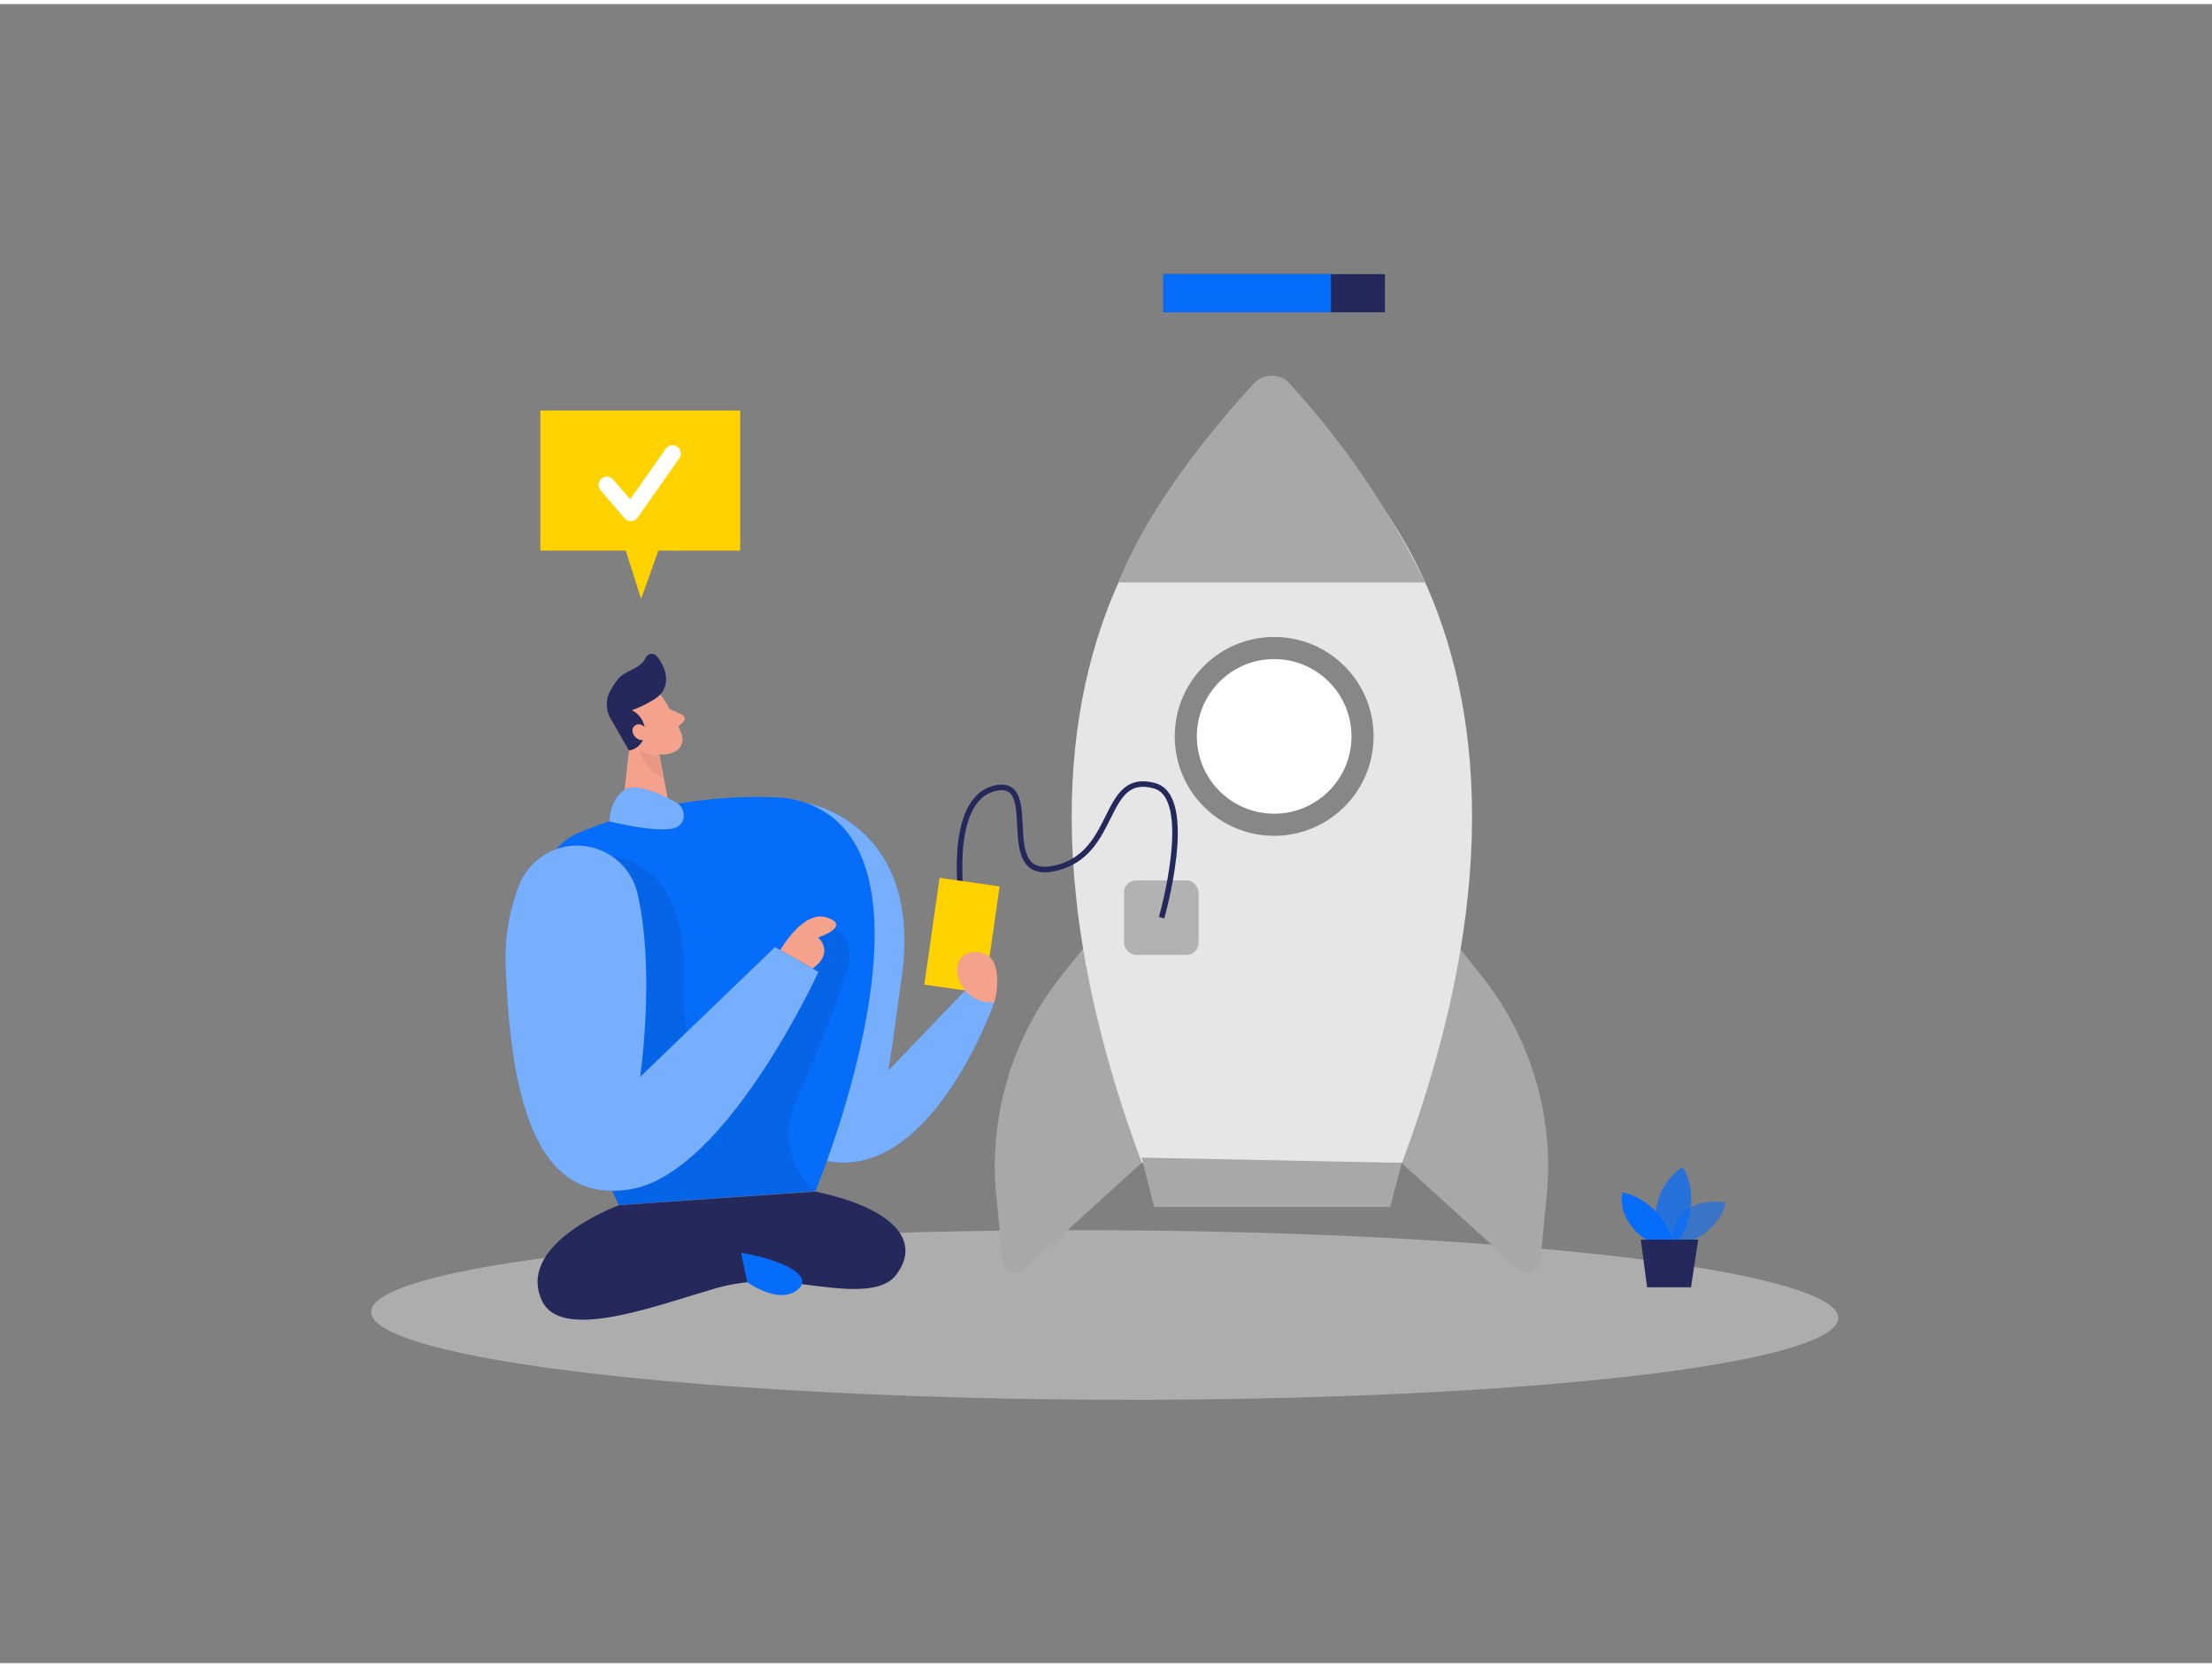 <svg id="Layer_1" data-name="Layer 1" xmlns="http://www.w3.org/2000/svg" viewBox="0 0 400 300" width="406" height="306" class="illustration styles_illustrationTablet__1DWOa"><rect x="0" y="0" width="400" height="300" fill="#808080" stroke="none"/><ellipse cx="199.76" cy="237.05" rx="15.33" ry="132.65" transform="translate(-38.12 435.81) rotate(-89.76)" fill="#e6e6e6" opacity="0.45"></ellipse><path d="M200.36,165.15l-8.42,10.56a55.26,55.26,0,0,0-11.78,39.81l1.17,11.89a2.29,2.29,0,0,0,3.81,1.47l21.3-19.34Z" fill="#a8a8a8"></path><path d="M259.49,165.15l8.42,10.56a55.21,55.21,0,0,1,11.78,39.81l-1.16,11.89a2.29,2.29,0,0,1-3.81,1.47l-21.3-19.34Z" fill="#a8a8a8"></path><path d="M230,71.43s-62.23,34.15-23.52,138.11h47.05C292.19,105.58,230,71.43,230,71.43Z" fill="#e6e6e6"></path><polygon points="253.49 209.54 251.4 217.51 208.71 217.51 206.44 208.59 253.49 209.54" fill="#a8a8a8"></polygon><circle cx="230.41" cy="132.42" r="15.98" fill="#fff" stroke="#878787" stroke-miterlimit="10" stroke-width="4"></circle><path d="M174.52,178.36l-13.88,14.49c.71-4.12,1.41-9.62,2.43-16.93,3.88-28-17.24-31.44-17.24-31.44s-9.93,58.45,2,59.7c.85.08,1.63.16,2.36.21l-.68,4.81c19,3.72,30.29-28.68,30.29-28.68Z" fill="#066cfa"></path><path d="M174.52,178.36l-13.88,14.49c.71-4.12,1.41-9.62,2.43-16.93,3.88-28-17.24-31.44-17.24-31.44s-9.93,58.45,2,59.7c.85.08,1.63.16,2.36.21l-.68,4.81c19,3.72,30.29-28.68,30.29-28.68Z" fill="#fff" opacity="0.46"></path><path d="M145.83,144.48a18.07,18.07,0,0,0-4.88-1,83.11,83.11,0,0,0-36.17,6.32c-21,8.62,7.13,67.38,7.13,67.38l35.54-2.51S172.59,154.12,145.83,144.48Z" fill="#066cfa"></path><path d="M110.8,154.12s13.52.68,12.82,21.63,8.81,15.52,8.81,15.52L148,166.68a5,5,0,0,1,5.59,4.64c.43,3.36-5.52,17.64-9.8,27.35a13.8,13.8,0,0,0,3.64,16h0l-35.54,2.51-1.23-2.66Z" opacity="0.08"></path><path d="M119.41,124.81a31.1,31.1,0,0,1,3.91,7.41,2.53,2.53,0,0,1-1.73,3.15,5.58,5.58,0,0,1-5.91-1.39l-3.55-3a4.53,4.53,0,0,1-.75-5.18C112.79,122.56,117.74,122.22,119.41,124.81Z" fill="#f4a28c"></path><polygon points="114.23 130.76 112.36 147.2 121.49 147.59 119.19 135.47 114.23 130.76" fill="#f4a28c"></polygon><path d="M118.44,125.63a21,21,0,0,1-4.19,2.06,4.21,4.21,0,0,1,2.36,4,3.44,3.44,0,0,1-2.87,3.29l-3.23-5.62a5.14,5.14,0,0,1-.1-5.27,19.4,19.4,0,0,1,1.32-2c1.23-1.59,4.22-1.92,5-3.85a1.22,1.22,0,0,1,2.07-.3c1.26,1.55,2.54,4.4.79,6.69A5.06,5.06,0,0,1,118.44,125.63Z" fill="#24285b"></path><path d="M117,131.26s-1-1.65-2.2-.78.28,3.27,2.13,2.48Z" fill="#f4a28c"></path><path d="M121.13,127.49l2.2,1a.81.81,0,0,1,.21,1.35l-1.48,1.3Z" fill="#f4a28c"></path><path d="M119.06,135.87a6,6,0,0,1-3.29-1s.13,3.05,4.08,5.13Z" fill="#ce8172" opacity="0.31"></path><path d="M111.91,217.21s-18.45,6.77-14,17.06c3.31,7.72,20.27,1.21,31.38-2a33.23,33.23,0,0,1,12.23-1.18c7.62.68,17.29,3.06,20.57-1.35,4.82-6.48-1.3-12.21-14.6-15Z" fill="#24285b"></path><path d="M115.32,161a11.24,11.24,0,0,0-21.38-1.85,36.35,36.35,0,0,0-2.46,15.65c.93,23,5.38,42.5,22.65,39.49S148,175,148,175l-7.85-4.48L115.75,194S118.52,175.22,115.32,161Z" fill="#066cfa"></path><path d="M115.32,161a11.24,11.24,0,0,0-21.38-1.85,36.35,36.35,0,0,0-2.46,15.65c.93,23,5.38,42.5,22.65,39.49S148,175,148,175l-7.85-4.48L115.75,194S118.52,175.22,115.32,161Z" fill="#fff" opacity="0.46"></path><path d="M141.11,171.06s4.16-7.43,8.52-5.86-1.67,3.58-1.67,3.58,3.06,2.7-1,5.61Z" fill="#f4a28c"></path><path d="M134,225.79l1.13,5.32s5.45,4,8.89,1.53S142.19,227.23,134,225.79Z" fill="#066cfa"></path><rect x="203.26" y="158.46" width="13.48" height="13.48" rx="2.17" fill="#878787" opacity="0.55"></rect><path d="M110.22,147.8s-.07-3.89,2.72-5.7c2.1-1.37,7,1,9.23,2.21a2.73,2.73,0,0,1,1.4,3.06,2.43,2.43,0,0,1-2.08,1.73C118.2,149.77,110.22,147.8,110.22,147.8Z" fill="#066cfa"></path><path d="M110.22,147.8s-.07-3.89,2.72-5.7c2.1-1.37,7,1,9.23,2.21a2.73,2.73,0,0,1,1.4,3.06,2.43,2.43,0,0,1-2.08,1.73C118.2,149.77,110.22,147.8,110.22,147.8Z" fill="#fff" opacity="0.46"></path><path d="M174,162.86s-3-18.92,5.88-21.05-.31,17.07,11,14.44,8.33-17.47,17.84-14.92c7.6,2,1.33,23.87,1.33,23.87" fill="none" stroke="#24285b" stroke-miterlimit="10"></path><rect x="168.48" y="158.67" width="10.96" height="19.5" transform="translate(25.56 -22.9) rotate(8.13)" fill="#ffd200"></rect><path d="M179.83,180.52s2.44-9.08-3.39-9.1S172.81,181,179.83,180.52Z" fill="#f4a28c"></path><rect x="210.37" y="48.83" width="40.08" height="6.9" fill="#24285b"></rect><rect x="210.37" y="48.83" width="30.31" height="6.9" fill="#066cfa"></rect><path d="M202.24,104.58h55.45a152.29,152.29,0,0,0-24.53-36,4.36,4.36,0,0,0-6.39,0C220.82,75,208.1,89.81,202.24,104.58Z" fill="#a8a8a8"></path><path d="M304.45,224.19s6.23-1.68,7.61-7.46c0,0-9.63-2-9.95,8Z" fill="#066cfa" opacity="0.58"></path><path d="M303.69,223.57s4.38-6.86.58-13.29a11.06,11.06,0,0,0-4.13,13.29Z" fill="#066cfa" opacity="0.73"></path><path d="M302.58,223.57s-2.27-7.27-9.2-8.67c0,0-1.33,4.7,4.45,8.67Z" fill="#066cfa"></path><polygon points="307.09 223.42 305.79 232.04 297.85 232.04 296.71 223.42 307.09 223.42" fill="#24285b"></polygon><rect x="97.72" y="73.49" width="36.13" height="25.34" fill="#ffd200"></rect><polygon points="120.39 95.09 115.94 107.55 111.96 95.09 120.39 95.09" fill="#ffd200"></polygon><polyline points="109.74 86.94 114.08 91.99 121.61 81.27" fill="none" stroke="#fff" stroke-linecap="round" stroke-linejoin="round" stroke-width="3"></polyline></svg>